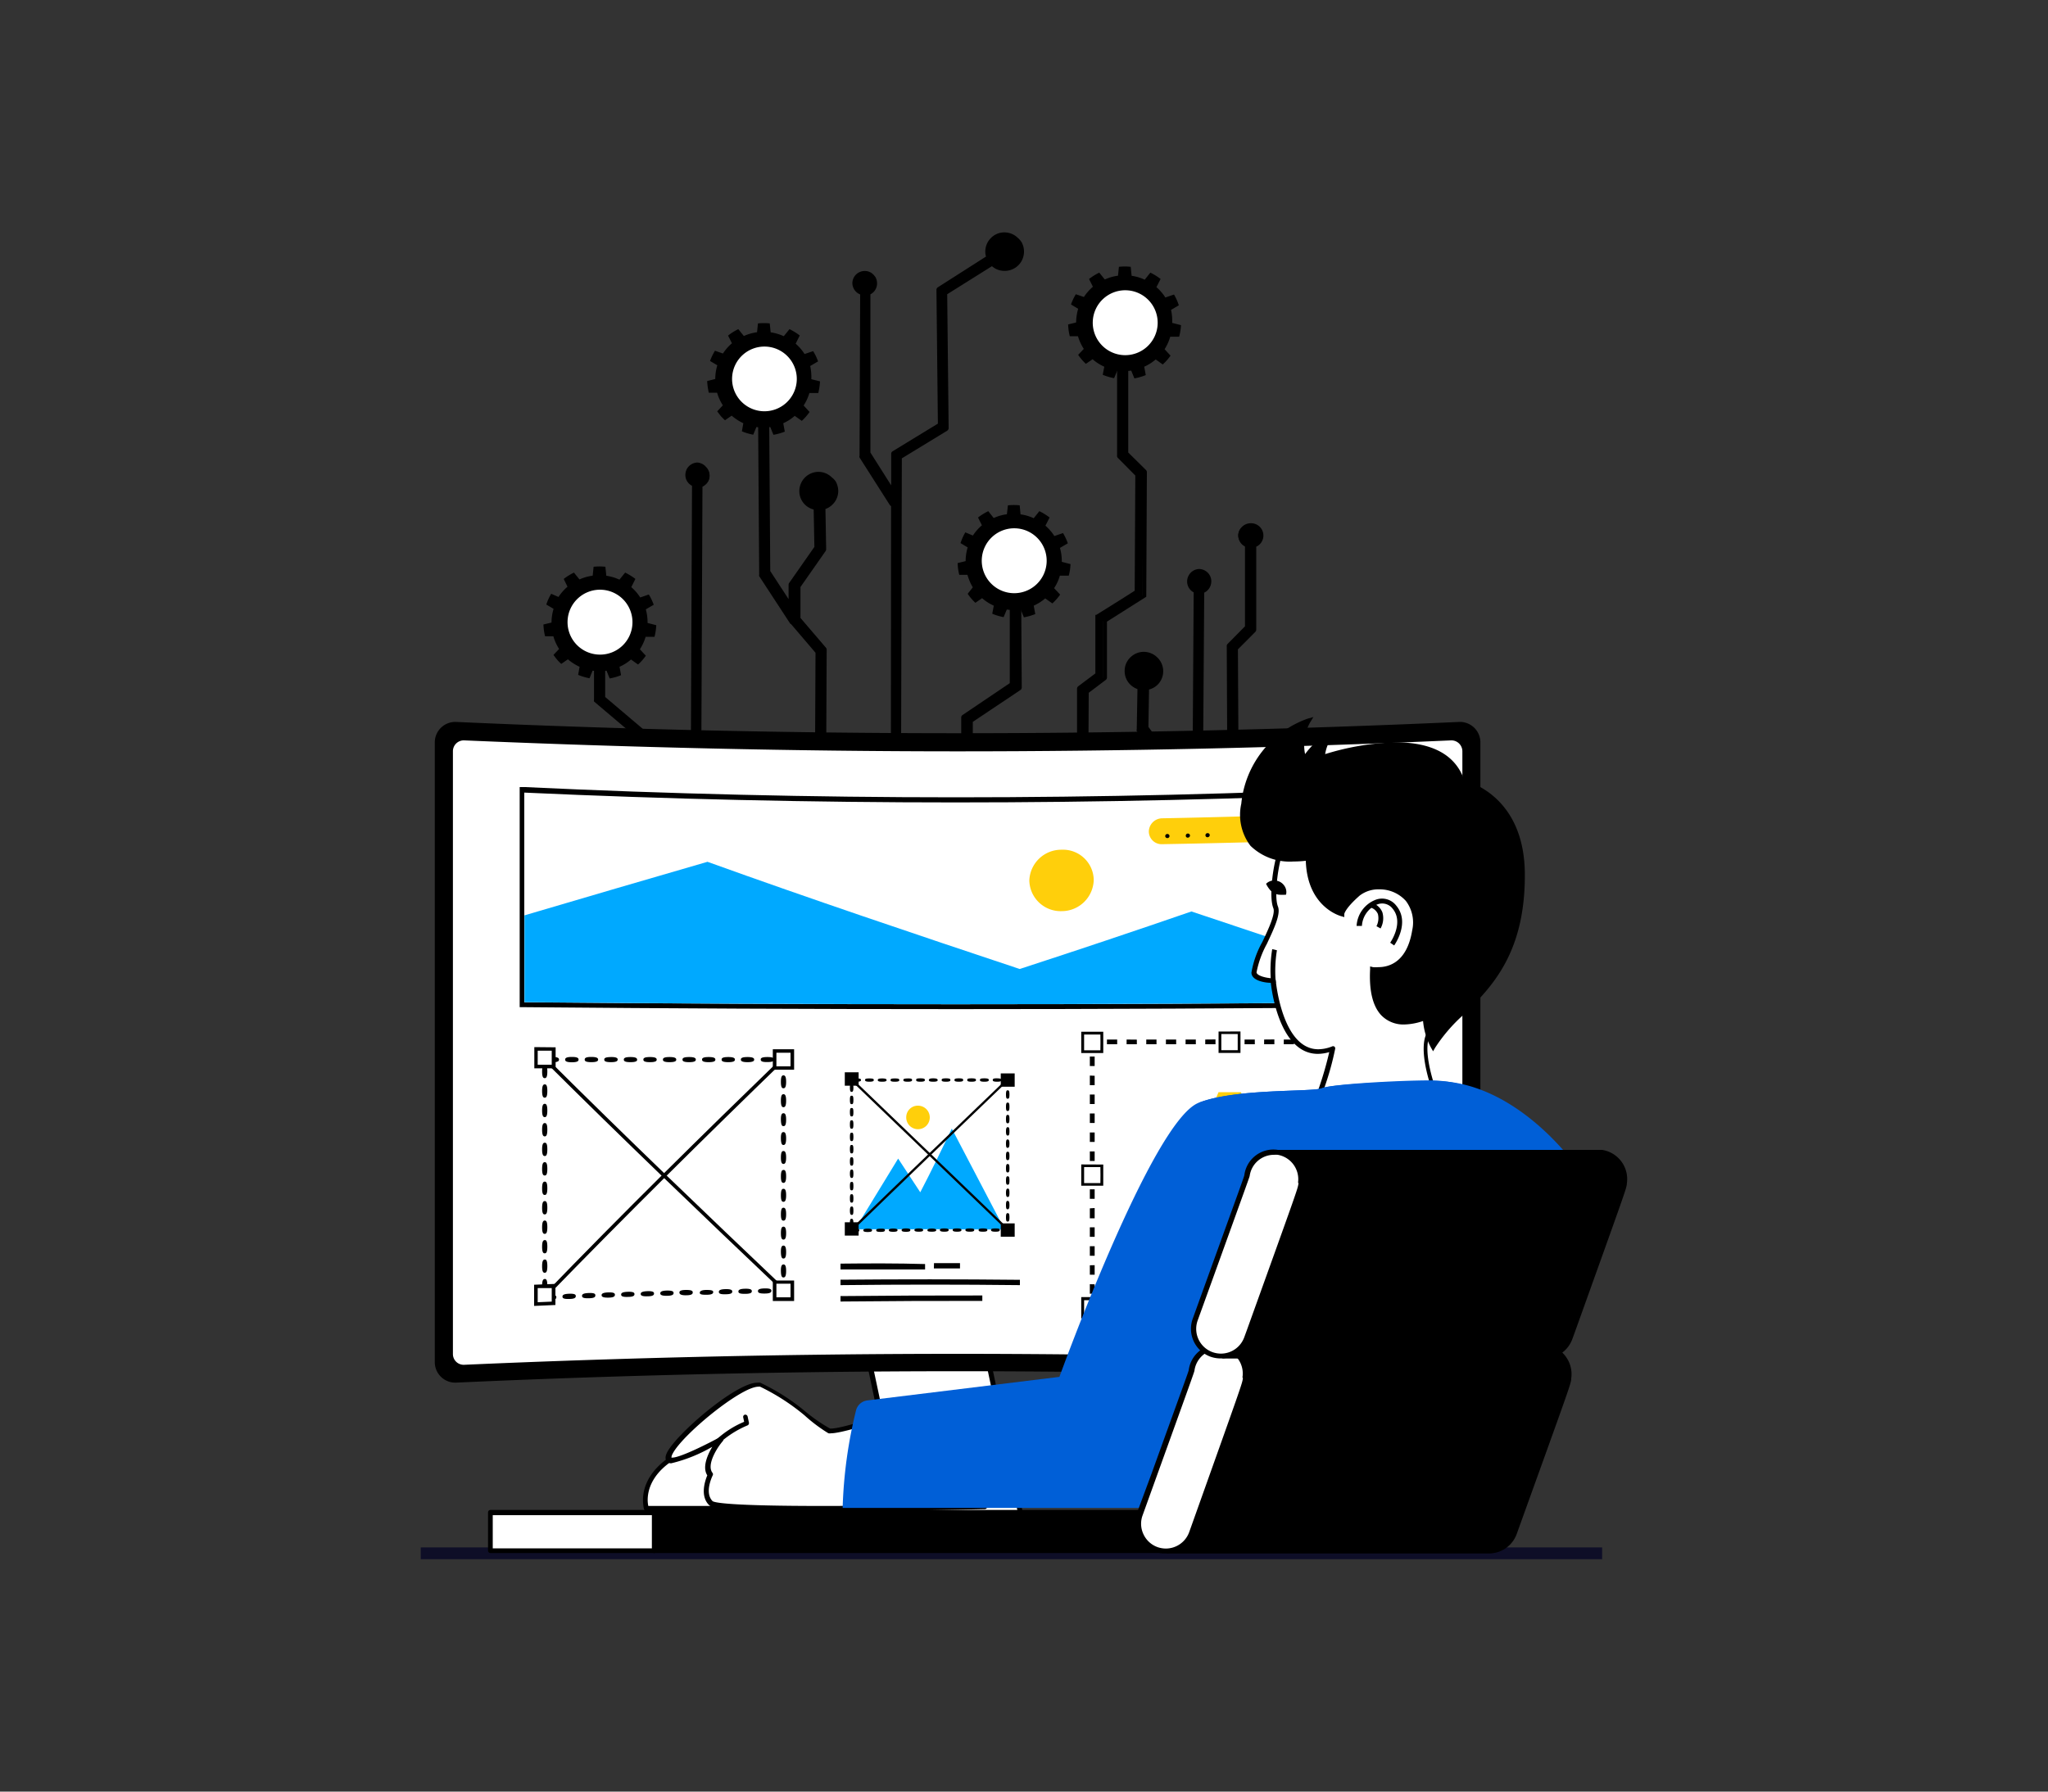 <svg xmlns="http://www.w3.org/2000/svg" data-name="Layer 1" viewBox="0 0 200 175" id="male-ui-ux-designer"><rect x="0" y="0" width="200" height="175" fill="#333333" stroke="none"/><path d="M99.28,23.36a1.69,1.69,0,0,0-1.2-.48,1.69,1.69,0,0,0-1.68,1.7,1.54,1.54,0,0,0,.1.56l-4.82,3.08a.11.11,0,0,0-.05.09l.14,13.17-4.51,2.75a.12.12,0,0,0-.05.1V48l-2.41-3.77.07-15.62a1,1,0,0,0,.66-1,1.07,1.07,0,0,0-.14-.5.72.72,0,0,0-.17-.22,1,1,0,0,0-.73-.3,1,1,0,0,0-.73.31,1,1,0,0,0,.38,1.68l-.07,15.9a.14.14,0,0,0,0,.06l3,4.62a.1.1,0,0,0,.14,0h0L87.13,72.4h.73l.08-27.73,4.5-2.75a.12.12,0,0,0,.06-.1l-.14-13.17,4.53-2.89h0a1.69,1.69,0,0,0,2.39,0,1.7,1.7,0,0,0,.49-1.2,1.62,1.62,0,0,0-.22-.82A2.07,2.07,0,0,0,99.28,23.36Z"></path><path d="M99.4 23.24a1.86 1.86 0 00-1.33-.54 1.81 1.81 0 00-1.31.56 1.85 1.85 0 00-.54 1.32 1.51 1.51 0 00.07.48l-4.7 3a.3.3 0 00-.14.25l.14 13.07-4.42 2.7a.29.29 0 00-.14.25v3.08L85 44.2 85 28.75a1.19 1.19 0 00.65-1.08 1.23 1.23 0 00-.15-.59 1.71 1.71 0 00-.21-.26 1.15 1.15 0 00-.85-.35 1.2 1.2 0 00-1.2 1.22A1.21 1.21 0 0084 28.76l-.06 15.77a.2.2 0 000 .16l2.95 4.63a.28.28 0 00.13.11L87 72.58H88l.07-27.81 4.43-2.7a.32.32 0 00.14-.25l-.14-13.08L96.87 26a1.84 1.84 0 001.23.46A1.88 1.88 0 00100 24.55a1.89 1.89 0 00-.24-.9A1.81 1.81 0 0099.4 23.24zm-.24 2.39a1.47 1.47 0 01-1.07.45A1.51 1.51 0 0197 25.63l-.1-.1-4.74 3 .14 13.23-4.56 2.79-.08 27.65h-.37l.06-23 0-.3-.24.12-2.91-4.56.07-16-.12 0a.88.88 0 01-.56-.79.86.86 0 01.25-.61.85.85 0 01.61-.25.87.87 0 01.59.24.9.9 0 01.15.19 1 1 0 01.11.41.85.85 0 01-.54.8l-.12 0-.07 15.74v0l2.76 4.33 0-4.27 4.55-2.78-.13-13.23 4.9-3.13 0-.14a1.43 1.43 0 01-.09-.5A1.47 1.47 0 0197 23.51a1.52 1.52 0 012.14 0 1.31 1.31 0 01.25.33 1.5 1.5 0 01-.24 1.81zM99.84 55.76a1 1 0 00-.73-.3 1 1 0 00-.35 2l0 9.38L94.08 70a.12.12 0 000 .09l0 4.25h.72l0-3.92 4.73-3.16a.12.12 0 00.05-.1l-.05-9.7a1 1 0 00.66-1A1 1 0 00100 56 .76.76 0 0099.84 55.76z"></path><path d="M100 55.63a1.24 1.24 0 00-.86-.35 1.21 1.21 0 00-1.2 1.22 1.2 1.2 0 00.67 1.07l0 9.16L94 69.84a.29.29 0 00-.13.24l0 4.43H95l0-4 4.65-3.11a.31.31 0 00.13-.25l-.06-9.59a1.17 1.17 0 00.66-1.07 1.2 1.2 0 00-.15-.59A1.05 1.05 0 00100 55.63zm-.55 1.65l-.11 0 0 9.79-4.78 3.2 0 3.83h-.38l0-4L99 66.92l0-9.59-.12 0a.85.85 0 01-.55-.79.83.83 0 01.24-.61.89.89 0 011.35.18.88.88 0 01.11.42A.84.84 0 0199.42 57.28zM122.13 51.29a1 1 0 00-.38 2l0 8L120 63a.08.08 0 000 .08L120.07 76l-1.61 1.62a.11.11 0 000 .08l0 5.56a.11.11 0 000 .09l1.73 1.31 0 10.21H121L121 84.31a.1.1 0 000-.09l-1.74-1.31 0-5 1.62-1.62a.19.19 0 000-.08l-.07-12.85 1.76-1.77a.11.11 0 000-.08l0-8.23a1 1 0 00.69-1 1.06 1.06 0 00-.13-.5A1 1 0 00122.13 51.29z"></path><path d="M122.13 51.11a1.21 1.21 0 00-1.2 1.21 1.18 1.18 0 00.65 1.06l0 7.8-1.7 1.72a.26.26 0 00-.08.21l.06 12.77-1.56 1.58a.28.28 0 00-.08.2l0 5.56a.31.31 0 00.12.23l1.67 1.26 0 10.3h1.08l0-10.7a.3.3 0 00-.11-.23l-1.67-1.26 0-4.83 1.56-1.57a.29.29 0 00.09-.21l-.07-12.78 1.71-1.72a.3.3 0 00.08-.2l0-8.11a1.2 1.2 0 00-.53-2.29zm.29 2l-.12 0 0 8.32-1.78 1.81.06 12.89L119 77.84 119 83l1.78 1.34 0 10.31h-.37l0-10.12-1.78-1.35 0-5.49L120.25 76l-.07-12.9 1.79-1.8 0-8.18-.11 0a.84.84 0 01-.53-.78.86.86 0 01.85-.86.85.85 0 01.28 1.66zM110 44.27l0-9a1 1 0 00.65-.94 1 1 0 00-1.93-.51 1.06 1.06 0 00-.13.5 1 1 0 00.68 1l0 9.18a.11.11 0 000 .08l1.75 1.77L111 57.79s-3.84 2.42-3.84 2.42l0 5.71-1.74 1.31a.14.14 0 00-.05.09l0 10.53H106l0-10.21 1.74-1.31a.1.1 0 000-.09l0-5.56 3.84-2.43.06-12.12a.11.11 0 000-.08z"></path><path d="M110.18 44.2l0-8.76a1.23 1.23 0 00.65-1.06 1.21 1.21 0 10-1.74 1.08l0 9.06a.25.25 0 00.08.21l1.7 1.72-.06 11.25c-.39.26-2.4 1.52-3.75 2.36l-.09 0 0 5.72-1.68 1.26a.3.3 0 00-.11.23l0 10.7h1.09l.05-10.3 1.67-1.26a.28.28 0 00.11-.23l0-5.46 3.84-2.43L112 46.12a.28.28 0 00-.08-.2zm1.37 13.95l-3.84 2.42 0 5.63-1.78 1.34-.05 10.13h-.37l0-10.31L107.31 66l0-5.7c3.84-2.39 3.84-2.39 3.84-2.52l.06-11.49-1.79-1.81 0-9.27-.12 0a.83.83 0 01-.56-.8.92.92 0 01.1-.41.87.87 0 01.75-.44.86.86 0 01.85.86.85.85 0 01-.53.78l-.12 0 0 9.14 1.78 1.81zM117.12 55.76a1 1 0 00-.91.52.91.91 0 00-.14.49 1 1 0 00.64 1l-.1 15.62-2.17 3.31 0-2a.08.08 0 000-.07L112 71l.07-3.84a1.66 1.66 0 00.88-.45 1.67 1.67 0 00.52-1.19 1.71 1.71 0 00-1.66-1.72 1.71 1.71 0 00-1.21.47 2.06 2.06 0 00-.29.37 1.68 1.68 0 00-.22.82 1.71 1.71 0 00.47 1.21 1.62 1.62 0 00.78.45l-.07 4.07a.07.07 0 000 .07l2.49 3.56 0 3-.08.11a.13.13 0 000 .06l-2.53 2.94a.19.19 0 000 .08l.07 15.13h.72l-.07-14.9 2.46-2.88.07 0 3-4.6a.11.11 0 000-.06l.11-15.89a1 1 0 00.69-.95 1 1 0 00-.29-.73A1 1 0 00117.12 55.76z"></path><path d="M117.1 55.58a1.2 1.2 0 00-1 .6 1.22 1.22 0 00-.17.59 1.2 1.2 0 00.64 1.09l-.1 15.44-1.79 2.75 0-1.41a.34.34 0 000-.17L112.15 71l.06-3.65a1.84 1.84 0 00.83-.46 1.86 1.86 0 000-2.65 1.9 1.9 0 00-1.34-.57 1.86 1.86 0 00-1.3.53 1.76 1.76 0 00-.32.4 1.8 1.8 0 00-.25.91 1.83 1.83 0 00.52 1.33 2 2 0 00.73.47l-.07 3.92a.25.25 0 000 .18l2.46 3.52 0 2.88 0 0a.25.25 0 000 .09L111 80.81a.26.26 0 00-.07.19L111 96.3H112l-.07-15 2.39-2.79a.26.26 0 00.11-.1l3-4.58a.25.25 0 00.06-.17l.11-15.77a1.22 1.22 0 00.69-1.07A1.18 1.18 0 00118 56 1.22 1.22 0 00117.1 55.58zm.28 2l-.11 0-.12 16-3 4.55-2.58 3L111.67 96h-.37L111.24 81l2.5-2.93.13-.22.06-3.1-2.52-3.58.08-4.2-.13 0a1.47 1.47 0 01-.7-.41 1.49 1.49 0 01-.42-1.08 1.46 1.46 0 01.2-.73 1.64 1.64 0 01.26-.33 1.52 1.52 0 011.08-.42h0a1.5 1.5 0 011 .46 1.5 1.5 0 010 2.14 1.43 1.43 0 01-.78.4l-.15 0-.07 4 2.51 3.57 0 2.65 2.53-3.87.11-15.79-.11 0a.84.84 0 01-.53-.8.84.84 0 01.87-.84h0a.83.83 0 01.59.26.81.81 0 01.24.61A.84.84 0 01117.38 57.59zM81.1 46.75a1.64 1.64 0 00-1.2-.48 1.74 1.74 0 00-1.19.52A1.69 1.69 0 0078.24 48a1.65 1.65 0 00.52 1.18 1.62 1.62 0 00.88.45l.07 3.84L77.21 57a.14.14 0 000 .07l0 2-2.16-3.31L75 40.21a1 1 0 00.65-1 1.12 1.12 0 00-.14-.49 1.06 1.06 0 00-.92-.52 1 1 0 00-.72.32 1.05 1.05 0 00-.29.73 1 1 0 00.69.95l.12 15.89s0 .05 0 .06l3 4.6a.13.13 0 00.07 0l2.46 2.88-.07 14.9h.73l.07-15.13a.09.09 0 000-.07l-2.52-2.95a.07.07 0 000-.06L78 60.28l0-3 2.49-3.56a.19.19 0 000-.07l-.07-4.06a1.78 1.78 0 00.78-.46 1.71 1.71 0 00.47-1.21 1.8 1.8 0 00-.23-.82A1.64 1.64 0 0081.1 46.75z"></path><path d="M81.22 46.62a1.85 1.85 0 00-1.32-.53h0A1.88 1.88 0 0078.06 48a1.84 1.84 0 00.57 1.31 1.89 1.89 0 00.83.46l.07 3.65-2.46 3.52a.27.27 0 00-.06.17l0 1.41-1.79-2.74-.11-15.45a1.2 1.2 0 00.64-1.09 1.15 1.15 0 00-.16-.58 1.24 1.24 0 00-1.07-.61h0a1.25 1.25 0 00-.85.37 1.27 1.27 0 00-.34.87 1.22 1.22 0 00.7 1.06l.11 15.77a.34.34 0 000 .16l3 4.59a.23.23 0 00.12.1l2.38 2.79-.07 15h1.09l.07-15.3a.34.34 0 00-.07-.19l-2.49-2.91s0-.06 0-.07l0-.07 0-2.88 2.46-3.52a.34.34 0 00.05-.17l-.07-3.93a1.91 1.91 0 00.72-.47 1.84 1.84 0 00.53-1.33 2 2 0 00-.25-.9A1.86 1.86 0 0081.22 46.62zM81 49a1.57 1.57 0 01-.7.41l-.14 0 .09 4.16-2.52 3.62 0 3.1.09.13v.05l2.55 3-.07 14.93H80l.07-14.72v-.07l-2.54-3h0l-3-4.55-.12-16-.12 0A.85.85 0 0174 38.67a.9.9 0 01.61-.26.84.84 0 01.74.43.93.93 0 01.12.41.86.86 0 01-.54.8l-.11 0 .11 15.74v.05l2.53 3.88-.06-2.62 2.53-3.61-.08-4.05-.14 0A1.5 1.5 0 0178.42 48a1.52 1.52 0 01.42-1.08 1.52 1.52 0 012.14 0 1.46 1.46 0 01.26.34 1.62 1.62 0 01.2.72A1.49 1.49 0 0181 49zM68.11 45.36a1 1 0 00-.91.51 1 1 0 00-.14.5 1 1 0 00.64 1L67.6 72.5l-2.17 3.31 0-2a.14.14 0 000-.07L58.9 68.17l0-3.86a1.7 1.7 0 001.4-1.63 1.69 1.69 0 00-2.86-1.25 1.48 1.48 0 00-.29.37 1.53 1.53 0 00-.23.82 1.67 1.67 0 00.47 1.2 1.78 1.78 0 00.78.46l0 4.08a.14.14 0 000 .06L64.74 74l-.06 3-.07.11a.13.13 0 000 .06l-2.53 2.95a.14.14 0 000 .07l.06 15.13h.73l-.07-14.9 2.46-2.88a.1.1 0 00.07 0l3-4.6a.08.08 0 000 0l.11-25.44a1 1 0 00-.32-2z"></path><path d="M68.09,45.18a1.23,1.23,0,0,0-1,.6,1.33,1.33,0,0,0-.16.59,1.18,1.18,0,0,0,.65,1.08l-.11,25-1.8,2.74,0-1.41a.34.34,0,0,0-.05-.17l-6.52-5.53,0-3.62a1.78,1.78,0,0,0,.82-.47,1.81,1.81,0,0,0,.58-1.31,1.87,1.87,0,0,0-3.17-1.38,2.15,2.15,0,0,0-.32.41,1.87,1.87,0,0,0,.27,2.23,1.8,1.8,0,0,0,.73.47l0,3.94a.34.34,0,0,0,0,.17l6.52,5.53,0,2.85,0,0a.36.36,0,0,0,0,.09L61.94,80a.26.26,0,0,0-.07.19l.07,15.3H63l-.07-15,2.39-2.79a.31.31,0,0,0,.11-.09l3-4.59a.23.23,0,0,0,.06-.16l.11-25.32a1.22,1.22,0,0,0,.69-1.07,1.16,1.16,0,0,0-.34-.86A1.22,1.22,0,0,0,68.09,45.18Zm.28,2-.12,0-.11,25.54-3,4.56-2.58,3,.07,14.79h-.37l-.06-14.93,2.5-2.93.13-.22.06-3.13-6.57-5.56,0-4.18-.13,0a1.47,1.47,0,0,1-.7-.41,1.52,1.52,0,0,1-.42-1.08,1.43,1.43,0,0,1,.2-.73,1.64,1.64,0,0,1,.26-.33,1.54,1.54,0,0,1,1.08-.42h0a1.5,1.5,0,0,1,1.48,1.54,1.52,1.52,0,0,1-.46,1.06,1.48,1.48,0,0,1-.79.39l-.15,0,0,4.09,6.56,5.56-.05,2.62,2.5-3.83,0,0,.11-25.33-.11,0a.85.85,0,0,1-.53-.81.78.78,0,0,1,.12-.41.85.85,0,0,1,.75-.42h0a.79.79,0,0,1,.59.26.81.81,0,0,1,.24.61A.84.84,0,0,1,68.37,47.19Z"></path><path fill="#fff" d="M62.21,60.77a3.62,3.62,0,1,1-3.62-3.62A3.62,3.62,0,0,1,62.21,60.77Z"></path><path d="M63.07,59.52l.77-.45a5.49,5.49,0,0,0-.48-1l-.84.29a4.19,4.19,0,0,0-.4-.54,5.21,5.21,0,0,0-.47-.47l.4-.8a5.81,5.81,0,0,0-1-.62l-.56.69a4.49,4.49,0,0,0-1.28-.38l-.09-.88a5.53,5.53,0,0,0-1.15,0l-.09.87a4.53,4.53,0,0,0-1.29.37l-.54-.67a5.81,5.81,0,0,0-1,.62l.37.76h0a4.66,4.66,0,0,0-.88,1L53.83,58a5,5,0,0,0-.48,1.05l.71.42a4.68,4.68,0,0,0-.2,1.34l-.79.19a5.59,5.59,0,0,0,.16,1.15l.81,0a4.6,4.6,0,0,0,.56,1.24l-.55.58c.11.16.23.31.35.46a5.44,5.44,0,0,0,.41.42l.65-.45a4.79,4.79,0,0,0,1.14.73l-.14.79a5.44,5.44,0,0,0,1.11.33l.3-.74a5.16,5.16,0,0,0,1.36,0l.31.76a5.41,5.41,0,0,0,1.11-.32l-.15-.82a4.42,4.42,0,0,0,1.12-.71l0,0,.69.49a5.15,5.15,0,0,0,.76-.86l-.58-.63a4.65,4.65,0,0,0,.56-1.22l.87,0a6.17,6.17,0,0,0,.17-1.13l-.85-.22A5,5,0,0,0,63.07,59.52Zm-4.58,4.42a3.17,3.17,0,1,1,3.27-3A3.16,3.16,0,0,1,58.49,63.94Z"></path><path fill="#fff" d="M102.65,54.77A3.62,3.62,0,1,1,99,51.15,3.61,3.61,0,0,1,102.65,54.77Z"></path><path d="M103.51,53.52l.77-.45a5.45,5.45,0,0,0-.47-1l-.85.29a3.43,3.43,0,0,0-.4-.54,3.48,3.48,0,0,0-.47-.47l.41-.8a5.89,5.89,0,0,0-1-.62l-.55.69a4.55,4.55,0,0,0-1.29-.38l-.08-.88a5.53,5.53,0,0,0-1.15,0l-.1.87a4.63,4.63,0,0,0-1.29.37l-.53-.67a5.89,5.89,0,0,0-1,.62l.38.76h0a4.66,4.66,0,0,0-.88,1L94.27,52a5.51,5.51,0,0,0-.47,1.05l.7.42a4.68,4.68,0,0,0-.2,1.34l-.78.19a5,5,0,0,0,.16,1.15l.8,0A4.93,4.93,0,0,0,95,57.37L94.5,58a5.07,5.07,0,0,0,.35.46,5.33,5.33,0,0,0,.4.42l.66-.45a4.6,4.6,0,0,0,1.14.73l-.15.79a5.44,5.44,0,0,0,1.11.33l.31-.74a5.16,5.16,0,0,0,1.36,0l.31.76a5.6,5.6,0,0,0,1.11-.32l-.15-.82a4.6,4.6,0,0,0,1.12-.71v0l.7.49a5.15,5.15,0,0,0,.76-.86l-.59-.63a4.35,4.35,0,0,0,.56-1.22l.87,0a4.83,4.83,0,0,0,.17-1.13l-.85-.22A4.58,4.58,0,0,0,103.51,53.52Zm-4.58,4.42a3.17,3.17,0,1,1,3.28-3A3.17,3.17,0,0,1,98.93,57.94Z"></path><path fill="#fff" d="M113.5,31.52a3.62,3.62,0,1,1-3.62-3.62A3.62,3.62,0,0,1,113.5,31.52Z"></path><path d="M114.36,30.27l.76-.45a5.45,5.45,0,0,0-.47-1.05l-.85.29a3.43,3.43,0,0,0-.4-.54,3.48,3.48,0,0,0-.47-.47l.41-.8a5.89,5.89,0,0,0-1-.62l-.55.69a4.49,4.49,0,0,0-1.28-.38l-.09-.88a5.53,5.53,0,0,0-1.15,0l-.09.87a4.53,4.53,0,0,0-1.29.37l-.54-.67a5.89,5.89,0,0,0-1,.62l.38.76h0a4.66,4.66,0,0,0-.88,1l-.79-.27a5.51,5.51,0,0,0-.47,1l.7.42a5.05,5.05,0,0,0-.2,1.34l-.78.19a5.59,5.59,0,0,0,.16,1.15l.8,0a4.63,4.63,0,0,0,.57,1.24l-.55.58a5.07,5.07,0,0,0,.35.46,5.33,5.33,0,0,0,.4.42l.66-.45a4.6,4.6,0,0,0,1.14.73l-.15.79a5.63,5.63,0,0,0,1.11.33l.31-.74a5.16,5.16,0,0,0,1.36,0l.31.76a5.6,5.6,0,0,0,1.11-.32l-.15-.82a4.6,4.6,0,0,0,1.12-.71l0,0,.69.49a5.15,5.15,0,0,0,.76-.86l-.58-.63a4.62,4.62,0,0,0,.55-1.22l.87,0a5.43,5.43,0,0,0,.18-1.13l-.86-.22A4.94,4.94,0,0,0,114.36,30.27Zm-4.59,4.42a3.17,3.17,0,1,1,3.28-3A3.17,3.17,0,0,1,109.77,34.69Z"></path><path fill="#fff" d="M78.26,37a3.62,3.62,0,1,1-3.62-3.62A3.62,3.62,0,0,1,78.26,37Z"></path><path d="M79.12,35.75l.77-.45a5.15,5.15,0,0,0-.48-1l-.84.28a5,5,0,0,0-.4-.54,5.21,5.21,0,0,0-.47-.47l.4-.8a5.81,5.81,0,0,0-1-.62l-.56.69a4.83,4.83,0,0,0-1.28-.38l-.09-.87a5.53,5.53,0,0,0-1.15,0l-.09.86a4.88,4.88,0,0,0-1.29.37l-.54-.67a5.29,5.29,0,0,0-1,.63l.38.75,0,0a4.61,4.61,0,0,0-.88,1l-.78-.27a5.49,5.49,0,0,0-.48,1l.71.42a4.73,4.73,0,0,0-.2,1.34l-.79.2a6.26,6.26,0,0,0,.16,1.14l.81,0a4.54,4.54,0,0,0,.56,1.23l-.55.59.35.46c.13.14.27.28.41.41l.65-.45a5.17,5.17,0,0,0,1.14.74l-.14.79a5.44,5.44,0,0,0,1.11.33l.31-.75a4.37,4.37,0,0,0,1.35,0l.31.76a5.39,5.39,0,0,0,1.11-.31l-.15-.82a4.45,4.45,0,0,0,1.12-.72h0l.69.49a5.15,5.15,0,0,0,.76-.87l-.58-.63a4.65,4.65,0,0,0,.56-1.22l.87,0a6.15,6.15,0,0,0,.17-1.14l-.85-.21A5,5,0,0,0,79.12,35.75Zm-4.58,4.42a3.16,3.16,0,1,1,3.27-3.05A3.16,3.16,0,0,1,74.54,40.17Z"></path><polygon fill="#fff" points="88.28 148.99 82.36 121.03 94 121.03 99.92 148.99 88.28 148.99"></polygon><path d="M93.79,121.28l5.82,27.46H88.48l-5.81-27.46Zm.41-.5H82.05l6,28.46h12.15l-6-28.46Z"></path><path d="M142.44,70.52q-48.9,2.2-97.85,0a2,2,0,0,0-2.13,2v60.53a2,2,0,0,0,2.13,2q48.9-2.22,97.85,0a2,2,0,0,0,2.13-2V72.55A2,2,0,0,0,142.44,70.52Z"></path><path fill="#fff" d="M141.69,72.32c-16,.71-32.19,1.07-48.17,1.07S61.33,73,45.34,72.32a1.06,1.06,0,0,0-1.11,1.06v58.87a1.05,1.05,0,0,0,1.11,1.06c16-.71,32.19-1.07,48.18-1.07s32.17.36,48.17,1.08h0a1.08,1.08,0,0,0,1.12-1.07V73.38A1.07,1.07,0,0,0,141.69,72.32Z"></path><path fill="#fff" d="M51,98.14q0-10.5,0-21,42.33,2,84.71,0,0,10.5-.05,21Q93.33,98.53,51,98.14Z"></path><path d="M135.46,77.41q0,10.25-.05,20.49-42.07.39-84.21,0,0-10.23,0-20.48,42.09,1.92,84.22,0Zm.5-.53-.5,0q-42.09,2-84.22,0l-.49,0c0,.16,0,.33,0,.49q0,10.26,0,20.51c0,.17,0,.33,0,.5h.51q42.08.38,84.21,0h.5v-.5q0-10.24.05-20.51v-.5Z"></path><path fill="#00a9ff" d="M135.42,95.44c-6.36-2.17-12.72-4.29-19.07-6.41Q108,91.91,99.58,94.65c-10.17-3.39-20.33-6.81-30.49-10.47-6,1.74-11.92,3.47-17.87,5.23q0,4.25,0,8.48,42.08.4,84.21,0C135.42,97.08,135.42,96.26,135.42,95.44Z"></path><path fill="#ffcf0b" d="M132.27,79.37q-9.39.38-18.77.56a1.32,1.32,0,0,0-1.31,1.29,1.25,1.25,0,0,0,1.3,1.24q9.39-.17,18.77-.5a1.35,1.35,0,0,0,1.3-1.34A1.24,1.24,0,0,0,132.27,79.37Z"></path><path d="M114 81.46a.21.21 0 00-.21.21.2.2 0 00.21.19.2.2 0 00.21-.2A.21.21 0 00114 81.46zM116 81.42a.2.2 0 00-.2.21.18.18 0 00.2.19.21.21 0 00.21-.2A.2.2 0 00116 81.42zM117.92 81.38a.2.2 0 00-.2.21.19.19 0 00.2.19.22.22 0 00.22-.2A.2.2 0 00117.92 81.38zM131.67 80a.51.51 0 00-.48.5.47.47 0 00.76.36h0a.4.4 0 00.14-.15.51.51 0 00.07-.24A.47.47 0 00131.67 80zm0 .76a.27.27 0 01-.28-.27.29.29 0 01.28-.28.26.26 0 01.28.26A.28.28 0 01131.67 80.77z"></path><path d="M131.88 80.8c.14.14.28.28.43.41l.14-.15-.43-.41zM82.08 123.43V124q4.14 0 8.26 0c0-.18 0-.35 0-.53C87.59 123.39 84.84 123.4 82.08 123.43zM82.08 125v.53q8.76-.1 17.52 0c0-.17 0-.35 0-.52Q90.85 124.92 82.08 125zM82.08 126.6v.53q6.93-.07 13.85-.06c0-.18 0-.35 0-.53Q89 126.53 82.08 126.6zM91.2 123.9h2.55c0-.17 0-.35 0-.52H91.21C91.21 123.55 91.2 123.73 91.2 123.9z"></path><path fill="#ffcf0b" d="M106.81,85.94A3.13,3.13,0,0,1,103.66,89a3.06,3.06,0,0,1-3.14-3,3.12,3.12,0,0,1,3.15-3A3,3,0,0,1,106.81,85.94Z"></path><path d="M76.39,126.1l.25-.24c-7.78-7.39-15.55-14.83-23.32-22.57l-.25.25C60.84,111.28,68.61,118.71,76.39,126.1Z"></path><path d="M53.32,126.75c7.77-8,15.54-15.69,23.32-23.22l-.25-.24c-7.77,7.53-15.55,15.18-23.32,23.23Z"></path><path d="M53.68 127c.56 0 .65-.15.65-.29s-.08-.25-.65-.23-.66.16-.66.28S53.1 127 53.68 127zM55.58 126.88c.58 0 .65-.15.65-.28s-.07-.25-.65-.23-.65.15-.65.28S55 126.9 55.58 126.88zM57.49 126.81c.57 0 .65-.14.65-.28s-.07-.25-.65-.23-.65.15-.65.28S56.92 126.83 57.49 126.81zM59.4 126.75c.57 0 .65-.15.65-.28s-.08-.25-.65-.23-.65.15-.65.27S58.83 126.76 59.4 126.75zM61.31 126.68c.57 0 .65-.14.65-.27s-.08-.25-.65-.23-.65.14-.65.27S60.74 126.7 61.31 126.68zM63.22 126.62c.57 0 .65-.14.65-.27s-.08-.25-.65-.23-.65.15-.65.27S62.65 126.64 63.22 126.62zM65.13 126.57c.57 0 .65-.14.65-.27s-.08-.25-.65-.24-.65.15-.65.27S64.56 126.58 65.13 126.57zM67 126.52c.57 0 .65-.14.65-.27S67.61 126 67 126s-.66.15-.65.27S66.46 126.53 67 126.52zM69 126.47c.57 0 .65-.14.65-.27S69.52 126 69 126s-.66.14-.66.26S68.37 126.48 69 126.47zM70.86 126.42c.57 0 .65-.13.65-.26s-.08-.25-.65-.24-.66.14-.66.27S70.28 126.44 70.86 126.42zM72.77 126.38c.57 0 .65-.13.65-.26s-.08-.25-.65-.24-.66.14-.66.27S72.19 126.39 72.77 126.38zM74.68 126.35c.57 0 .65-.14.65-.27s-.08-.24-.65-.23-.66.13-.66.26S74.1 126.36 74.68 126.35zM76.26 126.41l.13-.1h.38V126l.18-.17h-.18c0-.38-.15-.44-.26-.44s-.23.07-.25.48c-.19 0-.33.09-.33.23s.14.21.33.23zM76.51 124.78c.13 0 .26-.08.26-.64s-.13-.63-.26-.63-.26.09-.25.64S76.38 124.78 76.51 124.78zM76.51 122.93c.13 0 .26-.08.26-.63s-.13-.63-.26-.63-.26.08-.25.63S76.38 122.93 76.51 122.93zM76.51 121.08c.13 0 .26-.08.26-.63s-.13-.63-.26-.63-.25.08-.25.63S76.38 121.08 76.51 121.08zM76.51 119.23c.13 0 .26-.07.26-.63s-.13-.63-.26-.63-.25.08-.25.64S76.38 119.23 76.51 119.23zM76.51 117.39c.13 0 .26-.08.26-.64s-.13-.63-.26-.63-.25.08-.25.64S76.38 117.39 76.51 117.39zM76.51 115.54c.13 0 .26-.08.26-.64s-.13-.63-.26-.62-.25.07-.25.63S76.38 115.54 76.51 115.54zM76.51 113.69c.13 0 .26-.08.26-.63s-.13-.63-.26-.63-.25.08-.25.63S76.38 113.69 76.51 113.69zM76.51 111.84c.13 0 .26-.08.26-.63s-.13-.63-.26-.63-.26.08-.25.63S76.38 111.84 76.51 111.84zM76.51 110c.13 0 .26-.07.26-.63s-.13-.63-.26-.63-.26.08-.25.63S76.38 110 76.51 110zM76.51 108.15c.13 0 .26-.08.26-.64s-.13-.63-.26-.63-.25.08-.25.63S76.38 108.15 76.51 108.15zM76.51 106.3c.13 0 .26-.08.26-.63s-.13-.63-.26-.63-.25.07-.25.63S76.38 106.3 76.51 106.3zM76.51 104.45c.13 0 .26-.08.26-.63v0l.25 0c-.09-.09-.18-.17-.26-.26s0-.06 0-.08l0-.23-.22 0h0l-.13-.13 0 .18a.21.21 0 00-.12.17.19.19 0 00.07.14 1.21 1.21 0 000 .19C76.26 104.37 76.38 104.45 76.51 104.45zM74.94 103.74c.57 0 .65-.12.65-.25s-.08-.24-.65-.24-.66.12-.65.25S74.36 103.75 74.94 103.74zM73 103.75c.57 0 .65-.13.65-.25s-.08-.25-.65-.25-.65.12-.65.25S72.45 103.75 73 103.75zM71.12 103.75c.57 0 .65-.13.65-.25s-.08-.25-.65-.25-.65.12-.65.25S70.54 103.75 71.12 103.75zM69.21 103.75c.57 0 .65-.13.65-.25s-.08-.25-.65-.25-.65.12-.65.25S68.64 103.75 69.21 103.75zM67.3 103.75c.57 0 .65-.13.65-.25s-.08-.25-.65-.25-.65.12-.65.25S66.73 103.75 67.3 103.75zM65.39 103.75c.58 0 .65-.13.65-.25s-.08-.25-.65-.25-.65.12-.65.25S64.82 103.75 65.39 103.75zM63.48 103.75c.58 0 .65-.13.65-.25s-.08-.25-.65-.25-.65.12-.65.25S62.91 103.75 63.48 103.75zM61.57 103.75c.58 0 .66-.13.65-.25s-.08-.25-.65-.25-.65.12-.65.25S61 103.75 61.57 103.75zM59.66 103.75c.58 0 .65-.13.66-.25s-.08-.26-.66-.25-.65.12-.65.25S59.09 103.75 59.66 103.75zM57.75 103.75c.58 0 .66-.13.66-.25s-.08-.26-.66-.26-.65.13-.65.26S57.18 103.75 57.75 103.75zM55.85 103.76c.57 0 .65-.13.65-.26s-.08-.26-.65-.26-.66.13-.66.26S55.27 103.76 55.85 103.76zM53.94 103.76c.57 0 .65-.13.65-.26s-.08-.26-.65-.26-.65.13-.66.26S53.37 103.76 53.94 103.76zM53.2 105.31c.13 0 .25-.08.25-.65s-.12-.65-.25-.64-.26.07-.26.65S53.07 105.31 53.2 105.31zM53.2 107.22c.13 0 .25-.09.25-.66s-.12-.64-.25-.64-.26.08-.26.65S53.07 107.22 53.2 107.22zM53.2 109.12c.13 0 .25-.09.25-.65s-.12-.65-.25-.65-.26.08-.26.65S53.07 109.12 53.2 109.12zM53.2 111c.13 0 .25-.09.25-.66s-.12-.64-.25-.64-.26.08-.26.65S53.07 111 53.2 111zM53.2 112.92c.13 0 .25-.08.25-.66s-.12-.64-.25-.64-.26.08-.26.65S53.07 112.92 53.2 112.92zM53.2 114.82c.13 0 .25-.08.25-.65s-.12-.65-.25-.65-.26.08-.26.66S53.07 114.82 53.2 114.82zM53.2 116.72c.13 0 .25-.08.25-.65s-.12-.65-.25-.65-.26.08-.26.66S53.07 116.72 53.2 116.72zM53.2 118.62c.13 0 .25-.08.25-.65s-.12-.65-.25-.65-.26.09-.26.66S53.07 118.63 53.2 118.62zM53.2 120.52c.13 0 .25-.08.25-.65s-.12-.65-.25-.65-.26.09-.26.66S53.07 120.53 53.2 120.52zM53.2 122.42c.13 0 .25-.08.25-.65s-.12-.65-.25-.64-.26.08-.26.65S53.07 122.43 53.2 122.42zM53.2 124.32c.13 0 .25-.08.25-.65s-.12-.65-.25-.64-.26.08-.26.65S53.07 124.33 53.2 124.32zM53.2 126.22c.13 0 .25-.08.25-.65s-.12-.65-.25-.64-.26.08-.26.66S53.07 126.23 53.2 126.22z"></path><path fill="#fff" d="M52.33,127.38l1.73-.07v-1.72l-1.73.07Z"></path><path d="M52.16,125.49v2.07l2.08-.09v-2.06Zm1.72,1.65-1.37.06v-1.38l1.37,0Z"></path><path fill="#fff" d="M75.65,126.91l1.73,0v-1.67l-1.73,0Z"></path><path d="M75.47,125.08v2l2.08,0v-2Zm1.73,1.64-1.38,0v-1.33l1.38,0Z"></path><path fill="#fff" d="M52.33,104.19h1.73v-1.72H52.33Z"></path><path d="M53.24,104h0a.05.05,0,0,1,0,0v0Zm0,0h.05a.05.05,0,0,1,0,0v0Zm-1.06-1.72v2.07h2.08V102.3ZM53.88,104H52.51v-1.37h1.37Zm-.64,0h0a.05.05,0,0,1,0,0v0Zm0,0h0a.05.05,0,0,1,0,0v0Z"></path><path fill="#fff" d="M75.65,104.33h1.73v-1.67H75.65Z"></path><path d="M75.47,102.49v2h2.08v-2Zm1.73,1.67H75.82v-1.33H77.2Z"></path><path fill="#fff" d="M82,121.3q8.82-.08,17.64,0v-17H82Z"></path><path fill="#00a9ff" d="M98.11,120.1q-2.58-4.95-5.16-9.86c-1,2.07-2,4.15-3.08,6.22l-2.16-3.29-4.22,6.91Q90.8,120.05,98.11,120.1Z"></path><path fill="#ffcf0b" d="M88.5,109.09A1.15,1.15,0,1,0,89.63,108,1.13,1.13,0,0,0,88.5,109.09Z"></path><path d="M98.33,120.18l.16-.15c-5.08-4.91-10.16-9.77-15.24-14.66l-.16.16C88.17,110.42,93.25,115.28,98.33,120.18Z"></path><path d="M83.25,120.21c5.08-4.93,10.16-9.8,15.24-14.69l-.16-.15c-5.08,4.88-10.16,9.75-15.24,14.68Z"></path><path d="M83.48 120.35c.38 0 .43-.09.43-.17s0-.16-.43-.16-.42.09-.42.17S83.11 120.35 83.48 120.35zM84.73 120.34c.38 0 .43-.08.43-.17s-.06-.16-.43-.16-.42.09-.42.17S84.36 120.34 84.73 120.34zM86 120.33c.37 0 .42-.08.42-.17s0-.16-.42-.15-.43.08-.43.16S85.6 120.33 86 120.33zM87.23 120.32c.37 0 .42-.08.42-.16s-.05-.16-.42-.16-.43.08-.43.16S86.85 120.32 87.23 120.32zM88.47 120.32c.38 0 .43-.08.43-.17s-.05-.16-.43-.16-.42.09-.42.17S88.1 120.32 88.47 120.32zM89.72 120.31c.37 0 .43-.07.43-.16s-.05-.16-.43-.16-.42.08-.42.16S89.35 120.31 89.72 120.31zM91 120.31c.37 0 .43-.08.43-.16S91.34 120 91 120s-.43.08-.43.16S90.59 120.31 91 120.31zM92.22 120.31c.37 0 .42-.08.42-.16s0-.16-.42-.16-.43.08-.43.16S91.84 120.31 92.22 120.31zM93.46 120.31c.38 0 .43-.08.43-.16s0-.16-.43-.16-.42.08-.42.16S93.09 120.31 93.46 120.31zM94.71 120.31c.38 0 .43-.08.43-.16s0-.16-.43-.16-.43.08-.43.16S94.34 120.31 94.71 120.31zM96 120.31c.37 0 .42-.08.42-.16s0-.16-.42-.16-.43.08-.43.16S95.58 120.31 96 120.31zM97.21 120.31c.37 0 .42-.07.42-.16s0-.16-.42-.16-.43.08-.43.16S96.83 120.31 97.21 120.31zM98.24 120.38l.08-.07h.25a1.48 1.48 0 010-.21h0l.11-.11h-.12c0-.25-.09-.29-.16-.29s-.15 0-.17.31c-.12 0-.21 0-.21.15s.09.13.21.15zM98.41 119.32c.08 0 .17 0 .17-.41s-.09-.41-.17-.41-.17 0-.17.41S98.32 119.32 98.41 119.32zM98.41 118.12c.08 0 .17-.05.17-.41s-.09-.41-.17-.41-.17 0-.17.41S98.32 118.12 98.41 118.12zM98.41 116.92c.08 0 .17 0 .17-.41s-.09-.41-.17-.41-.17.05-.17.41S98.32 116.92 98.41 116.92zM98.41 115.72c.08 0 .17 0 .17-.41s-.09-.41-.17-.41-.17 0-.17.41S98.32 115.72 98.41 115.72zM98.41 114.52c.08 0 .17 0 .17-.41s-.09-.41-.17-.41-.17 0-.17.41S98.32 114.52 98.41 114.52zM98.41 113.32c.08 0 .17 0 .17-.41s-.09-.41-.17-.41-.17 0-.17.41S98.32 113.32 98.41 113.32zM98.41 112.12c.08 0 .17-.05.17-.41s-.09-.41-.17-.41-.17 0-.17.41S98.32 112.12 98.41 112.12zM98.41 110.92c.08 0 .17 0 .17-.41s-.09-.41-.17-.41-.17.05-.17.41S98.32 110.92 98.41 110.92zM98.41 109.72c.08 0 .17 0 .17-.41s-.09-.41-.17-.41-.17 0-.17.41S98.32 109.72 98.41 109.72zM98.41 108.52c.08 0 .17 0 .17-.41s-.09-.41-.17-.41-.17 0-.17.41S98.32 108.52 98.41 108.52zM98.41 107.32c.08 0 .17 0 .17-.41s-.09-.41-.17-.41-.17 0-.17.41S98.32 107.32 98.41 107.32zM97.38 105.66c.37 0 .43-.08.42-.16s0-.16-.42-.17-.43.08-.43.17S97 105.66 97.38 105.66zM96.13 105.66c.38 0 .43-.08.43-.16s0-.17-.43-.17-.43.08-.43.17S95.76 105.66 96.13 105.66zM94.88 105.66c.38 0 .43-.08.43-.16s0-.17-.43-.17-.42.08-.42.17S94.51 105.66 94.88 105.66zM93.64 105.66c.37 0 .42-.08.42-.16s0-.17-.42-.17-.43.08-.43.17S93.26 105.66 93.64 105.66zM92.39 105.66c.37 0 .42-.08.42-.16s0-.17-.42-.17-.43.08-.43.17S92 105.66 92.39 105.66zM91.14 105.66c.38 0 .43-.08.43-.16s-.06-.17-.43-.17-.43.08-.43.17S90.76 105.66 91.14 105.66zM89.89 105.66c.38 0 .43-.08.43-.16s0-.17-.43-.17-.42.08-.42.17S89.52 105.66 89.89 105.66zM88.65 105.66c.37 0 .42-.08.42-.16s0-.17-.42-.16-.43.07-.43.16S88.27 105.66 88.65 105.66zM87.4 105.66c.37 0 .43-.08.42-.16s0-.16-.42-.16-.43.07-.43.16S87 105.66 87.4 105.66zM86.15 105.66c.38 0 .43-.08.43-.16s-.06-.16-.43-.16-.43.07-.43.16S85.78 105.66 86.15 105.66zM84.9 105.66c.38 0 .43-.08.43-.16s0-.16-.43-.16-.42.08-.42.16S84.53 105.66 84.9 105.66zM83.66 105.66c.37 0 .42-.08.42-.16s0-.16-.42-.16-.43.08-.43.16S83.28 105.66 83.66 105.66zM83.17 106.65c.09 0 .17-.05.17-.41s-.08-.41-.17-.41-.17 0-.17.41S83.09 106.65 83.17 106.65zM83.17 107.85c.09 0 .17 0 .17-.41s-.08-.41-.17-.41-.17 0-.17.41S83.09 107.85 83.17 107.85zM83.17 109.05c.09 0 .17 0 .17-.41s-.08-.41-.17-.41-.17 0-.17.41S83.09 109.05 83.17 109.05zM83.17 110.25c.09 0 .17 0 .17-.41s-.08-.41-.17-.41-.17 0-.17.41S83.09 110.26 83.17 110.25zM83.17 111.46c.09 0 .17 0 .17-.41s-.08-.42-.17-.41-.17 0-.17.41S83.09 111.46 83.17 111.46zM83.17 112.66c.09 0 .17 0 .17-.41s-.08-.41-.17-.41-.17 0-.17.41S83.09 112.66 83.17 112.66zM83.17 113.86c.09 0 .17 0 .17-.41s-.08-.41-.17-.41-.17 0-.17.41S83.09 113.86 83.17 113.86zM83.17 115.06c.09 0 .17 0 .17-.41s-.08-.41-.17-.41-.17.05-.17.41S83.09 115.06 83.17 115.06zM83.17 116.27c.09 0 .17 0 .17-.42s-.08-.41-.17-.4-.17 0-.17.41S83.09 116.27 83.17 116.27zM83.17 117.47c.09 0 .17 0 .17-.41s-.08-.41-.17-.41-.17 0-.17.41S83.09 117.47 83.17 117.47zM83.17 118.67c.09 0 .17 0 .17-.41s-.08-.41-.17-.41-.17.05-.17.41S83.09 118.67 83.17 118.67zM83.17 119.87c.09 0 .17-.05.17-.41s-.08-.41-.17-.41-.17 0-.17.41S83.09 119.87 83.17 119.87z"></path><path d="M82.61,120.58h1.13v-1.09H82.61Z"></path><path d="M82.5 119.39v1.3h1.35v-1.3zm1.12 1.08h-.9v-.86h.9zM97.84 120.7H99v-1.08H97.84z"></path><path d="M97.73 119.5v1.3h1.36v-1.3zm1.13 1.09H98v-.87h.9zM82.61 105.94h1.13v-1.09H82.61z"></path><path d="M82.5 104.74v1.31h1.35v-1.31zm1.12 1.09h-.9V105h.9zM97.84 106H99V105H97.84z"></path><path d="M97.73 104.85v1.3h1.36v-1.3zm1.13 1.08H98v-.87h.9zM133.76 128.76l-.71 0v-.47h.23V128l.48 0zM131.13 128.18v.48l1 0v-.48zm-1.92-.07v.47l1 0v-.48zm-1.92-.07v.47l1 0v-.47zm-1.92-.07v.47l1 0V128zm-1.92-.06v.47l1 0v-.47zm-1.91-.06v.47l1 0v-.47zm-1.93 0v.46l1 0v-.47zm-1.91-.06v.47l1 0v-.46zm-1.92 0v.46l1 0v-.46zm-1.92 0v.47l1 0v-.46zm-1.92 0v.47l1 0v-.47zm-1.92 0V128l1 0v-.46zm-1.92 0V128h1v-.46zM107.14 128h-.71v-.69h.47v.23h.24zM106.43 125.44v.93h.47v-.92zm0-1.85v.92h.47v-.93zm0-1.86v.93h.47v-.93zm0-1.85v.93h.47v-.93zm0-1.85V119h.47V118zm0-1.86v.93h.47v-.93zm0-1.85v.93h.47v-.92zm0-1.85v.93h.47v-.93zm0-1.85v.92h.47v-.92zm0-1.86v.93h.47v-.93zm0-1.85v.93h.47v-.93zm0-1.85V106h.47v-.92zm0-1.86v.93h.47v-.93zM106.9 102.28h-.47v-.69h.71v.46h-.24zM131.13 101.54V102h1v-.47zm-1.92 0V102h1v-.47zm-1.92 0V102h1v-.47zm-1.92 0V102h1v-.46zm-1.92 0V102h1v-.47zm-1.91 0V102h1v-.46zm-1.93 0V102h1v-.46zm-1.91 0V102h1v-.47zm-1.92 0V102h1v-.46zm-1.92 0V102h1v-.46zm-1.92 0V102h1v-.46zm-1.92 0v.46h1v-.45zm-1.92 0v.46h1v-.46zM133.76 102.24h-.48V102h-.23v-.47h.71zM133.28 126.12v1l.48 0v-1zm0-1.9v1l.48 0v-1zm0-1.92v1l.48 0v-1zm0-1.91v1h.48v-1zm0-1.91v1h.48v-1zm0-1.91v1h.48v-1zm0-1.91v1h.48v-1zm0-1.9v.95h.48v-1zm0-1.92v1h.48v-1zm0-1.91v1h.48v-1zm0-1.91v1h.48v-1zm0-1.91v1h.48v-1zm0-1.91v1h.48v-1z"></path><path fill="#ffcf0b" d="M128.08,122.93q-2.49-6-5-11.87c-.32-.76-.63-1.51-1-2.26l-.9-2.12H119q-3.45,8-6.9,15.9l-1.27,0V123l4.14.07v-.44l-2,0,2.08-5,5.36.08,2,5.09-1.92,0v.44q4.42.1,8.84.24V123Zm-12.78-5.84c.85-2,1.7-4,2.55-6.06.78,2,1.57,4.08,2.35,6.14Z"></path><path fill="#fff" d="M105.73,128.65v-1.81l1.87,0v1.81Z"></path><path d="M105.59,126.7v2.08l2.15,0v-2.08Zm1.87,1.84-1.59,0V127l1.59,0C107.47,127.51,107.47,128,107.46,128.54Z"></path><path fill="#fff" d="M105.73,115.68v-1.8h1.87v1.81Z"></path><path d="M105.59,113.74v2.08h2.15v-2.07Zm1.87,1.82h-1.59V114h1.59C107.47,114.53,107.47,115.05,107.46,115.56Z"></path><path fill="#fff" d="M105.73,102.72v-1.8h1.87v1.81Z"></path><path d="M105.59,100.78v2.08h2.15v-2.08Zm1.87,1.81h-1.59v-1.54h1.59C107.47,101.56,107.47,102.08,107.46,102.59Z"></path><path fill="#fff" d="M132.59,129.41v-1.86l1.87.07v1.87Z"></path><path d="M132.45,127.4v2.14l2.15.09v-2.14Zm1.87,1.95-1.6-.07v-1.59l1.6.06Z"></path><path fill="#fff" d="M132.59,116.06v-1.87l1.87,0v1.87Z"></path><path d="M132.45,114.06v2.13l2.15,0V114.1Zm1.87,1.9-1.6,0v-1.59l1.6,0Z"></path><path fill="#fff" d="M132.59,102.71v-1.87h1.87v1.87Z"></path><path d="M132.45,100.71v2.14h2.15V100.7Zm1.87,1.86h-1.6V101h1.6Z"></path><path fill="#fff" d="M119.16,102.72v-1.83H121v1.84Z"></path><path d="M119,100.76v2.09h2.14v-2.1Zm1.87,1.82h-1.6V101h1.6Z"></path><path fill="#fff" d="M119.16,128.93V127.1l1.87.05V129Z"></path><path d="M119,127v2.1l2.14.06V127Zm1.87,1.88-1.6,0v-1.56l1.6,0Z"></path><rect width="115.37" height="1.15" x="41.09" y="151.15" fill="#0e0e27"></rect><path fill="#fff" d="M71.39,140.89c-4.62,0-8.37,2.53-8.37,5.64a4.26,4.26,0,0,0,.09.8H79.67a3.58,3.58,0,0,0,.1-.8C79.77,143.42,76,140.89,71.39,140.89Z"></path><path d="M71.39,140.66c-4.74,0-8.6,2.63-8.6,5.87a4.56,4.56,0,0,0,.09.85.23.23,0,0,0,.23.18H79.67a.23.23,0,0,0,.23-.18,3.9,3.9,0,0,0,.1-.85C80,143.29,76.14,140.66,71.39,140.66Zm8.09,6.44H63.31a3,3,0,0,1-.06-.57c0-3,3.65-5.4,8.14-5.4s8.15,2.42,8.15,5.4A3,3,0,0,1,79.48,147.1Z"></path><path fill="#fff" d="M125.11,83.07c-.45,1.05-1,4.37-.5,5.52s-2.13,4.94-2.13,6.34c0,.73,1.87.83,1.87.83s.75,8.58,5.8,6.64a28.77,28.77,0,0,1-1.15,4.11l11.14.09s-1.54-4.08-.54-5.7,4.12-2.25,4.12-8S129.74,72.27,125.11,83.07Z"></path><path d="M130,79c-2.29,0-4,1.33-5.14,4-.46,1.08-1,4.48-.51,5.71.22.55-.49,2.07-1.07,3.29a9.26,9.26,0,0,0-1.07,3c0,.79,1.32,1,1.89,1,.13,1.17,1,6.94,4.6,6.94a4.11,4.11,0,0,0,1.11-.17,34.8,34.8,0,0,1-1.07,3.68.2.2,0,0,0,0,.21.22.22,0,0,0,.18.1l11.15.09h0a.26.26,0,0,0,.19-.1.28.28,0,0,0,0-.22s-1.49-4-.56-5.48a5.57,5.57,0,0,1,1.1-1.15c1.29-1.11,3-2.65,3-6.94,0-2.12-1.88-5.58-4.69-8.6C136.11,81,132.76,79,130,79ZM140.6,99.53a6.11,6.11,0,0,0-1.2,1.25c-.89,1.44.06,4.57.41,5.58l-10.49-.08a28.09,28.09,0,0,0,1.07-3.84.23.23,0,0,0-.09-.22.24.24,0,0,0-.23,0,3.71,3.71,0,0,1-1.33.27c-3.53,0-4.15-6.64-4.15-6.71a.25.25,0,0,0-.22-.22c-.7,0-1.66-.26-1.66-.59a9.54,9.54,0,0,1,1-2.76c.71-1.51,1.38-2.93,1.09-3.66-.43-1.08.07-4.35.5-5.35,1-2.44,2.63-3.67,4.71-3.67,5.78,0,13.44,9.23,13.44,13.45S141.88,98.41,140.6,99.53Z"></path><path d="M134.31,87.9a2.91,2.91,0,0,0-1.83,2.54H133a2.41,2.41,0,0,1,1.51-2.1,1.28,1.28,0,0,1,1.49.42c1.13,1.36-.22,3.3-.24,3.32l.39.27c.06-.09,1.57-2.24.21-3.88A1.75,1.75,0,0,0,134.31,87.9Z"></path><path d="M134,88.2l-.17.44a1.13,1.13,0,0,1,.73.64,1.71,1.71,0,0,1-.14,1.19l.4.22a2.06,2.06,0,0,0,.18-1.57A1.56,1.56,0,0,0,134,88.2Z"></path><path fill="#fff" d="M81,139.74c-1-.36-5-3.94-6.81-4.48s-9.69,6.26-8.9,7.29c.43.56,5-1.94,5-1.94s-1.86,2.3-1,3.42c0,0-.9,1.8.08,2.77s26.76.32,26.76.32l-3.61-10.8S82,140.1,81,139.74Z"></path><path d="M92.8 136.25a.28.28 0 00-.12-.14.23.23 0 00-.18 0c-.1 0-9.66 3.43-11.33 3.43h-.11a16.1 16.1 0 01-2.32-1.59 20.64 20.64 0 00-4.5-2.89 1 1 0 00-.3 0c-2.07 0-7.9 5-8.81 6.84-.06.14-.27.56 0 .85a.5.5 0 00.43.18 14.86 14.86 0 004-1.61c-.47.79-1 2-.49 2.79-.19.46-.75 2 .18 2.91.18.18.61.6 11.11.6h0c7.31 0 15.73-.21 15.82-.21a.22.22 0 00.18-.1.24.24 0 000-.2zM80.37 147.1h0c-9.17 0-10.59-.33-10.78-.47-.84-.84 0-2.48 0-2.5a.23.23 0 000-.25c-.64-.79.47-2.52 1-3.12a.24.24 0 000-.3.25.25 0 00-.18-.08.2.2 0 00-.11 0c-1 .55-3.84 2-4.66 2h-.07a.77.77 0 01.1-.35c.92-1.86 6.68-6.58 8.39-6.58a.44.44 0 01.17 0 21.05 21.05 0 014.35 2.81A15.26 15.26 0 0080.9 140a.7.7 0 00.27 0c1.62 0 9.76-2.85 11.26-3.38l3.43 10.27C94.26 146.93 86.87 147.1 80.37 147.1zM142.84 76.43C140.85 70 129.26 74 129.26 74c-.32-.83.84-2.31.84-2.31a8.39 8.39 0 00-2.7 2.51 4.51 4.51 0 01.38-3.73 9.48 9.48 0 00-6.3 8.1c-.9 6.63 6.3 5.28 6.3 5.28 0 4.67 3.28 5.45 3.28 5.45s0-.54 1.57-2 6.2-.74 5.51 3.57c-.74 4.53-4.12 3.74-4.12 3.74-.38 7.27 5.15 4.7 5.15 4.7a6.69 6.69 0 00.77 2.83c2.32-4 8.76-6 8.76-16.7C148.7 77.57 142.84 76.43 142.84 76.43z"></path><path d="M143,76.23c-.83-2.47-3.09-3.72-6.72-3.72a25.33,25.33,0,0,0-6.87,1.15,3.89,3.89,0,0,1,.84-1.87l.59-.75-.87.4a7.78,7.78,0,0,0-2.52,2.22,4.46,4.46,0,0,1,.5-3.11l.31-.51-.57.16a9.82,9.82,0,0,0-6.47,8.3,5,5,0,0,0,.9,4.12,5.5,5.5,0,0,0,4.19,1.53,10.62,10.62,0,0,0,1.21-.07c.14,4.56,3.42,5.4,3.45,5.41l.31.09,0-.31s.07-.53,1.5-1.79a3,3,0,0,1,1.91-.61A3.43,3.43,0,0,1,137.29,88a3.48,3.48,0,0,1,.62,2.87c-.51,3.14-2.29,3.6-3.31,3.6a2.92,2.92,0,0,1-.52,0l-.28-.07v.28c-.11,2.1.26,3.61,1.09,4.49a3,3,0,0,0,2.25.9,6.08,6.08,0,0,0,1.83-.34,6.8,6.8,0,0,0,.78,2.61l.2.35.2-.35a15.89,15.89,0,0,1,2.76-3.21c2.69-2.64,6-5.92,6-13.61C148.94,78.15,143.93,76.48,143,76.23Zm-.46,22.48a18.55,18.55,0,0,0-2.61,2.94,6.7,6.7,0,0,1-.56-2.35V99l-.32.15a5.28,5.28,0,0,1-1.94.42h0a2.52,2.52,0,0,1-1.91-.75c-.71-.75-1-2.06-1-3.89l.36,0c.94,0,3.19-.39,3.77-4a3.89,3.89,0,0,0-.73-3.24,3.81,3.81,0,0,0-2.94-1.26,3.38,3.38,0,0,0-2.22.73A5.93,5.93,0,0,0,130.9,89c-.71-.27-2.88-1.38-2.88-5.16v-.29l-.28.06a8.76,8.76,0,0,1-1.4.11,5.07,5.07,0,0,1-3.83-1.37,4.6,4.6,0,0,1-.8-3.76,9.43,9.43,0,0,1,5.6-7.71,4.42,4.42,0,0,0-.13,3.4l.17.39.24-.35a10.35,10.35,0,0,1,1.75-1.89,2.17,2.17,0,0,0-.3,1.65l.09.21.21-.08a25.07,25.07,0,0,1,7-1.2c3.46,0,5.59,1.18,6.31,3.52l0,.13.14,0c.23,0,5.67,1.21,5.67,8.78S145.34,96,142.57,98.71Z"></path><path fill="#005fd7" d="M140.11,105.59c-2.94,0-10.06.3-11,.7s-8.45,0-12.06,1.43c-4.57,1.8-13.59,26.77-13.59,26.77l-18.75,2.3a1.3,1.3,0,0,0-1.12,1,45,45,0,0,0-1.3,9.5h43.42l28.16-33.44S148.12,105.59,140.11,105.59Z"></path><path fill="#005fd7" d="M139.62,105.53c-2.94,0-9.57.36-10.5.76s-8.45,0-12.06,1.43h0a13.27,13.27,0,0,1,7.2,11.37,10.94,10.94,0,0,1-.49,3.66h22.61l7.51-8.92S147.63,105.53,139.62,105.53Z"></path><path d="M72.76,138.18a.22.22,0,0,0-.18.27l.09.43a9.22,9.22,0,0,0-2.86,1.88.24.24,0,0,0,0,.33.27.27,0,0,0,.17.06.2.2,0,0,0,.16-.07A9.52,9.52,0,0,1,73,139.23a.24.24,0,0,0,.14-.26l-.13-.61A.24.24,0,0,0,72.76,138.18Z"></path><path fill="#fff" d="M125.58,87.39a3.41,3.41,0,0,0-2-1.06Z"></path><path d="M125 86.14a1.24 1.24 0 00-.66-.13 1.06 1.06 0 00-.7.32 2.71 2.71 0 00.39.6 1.33 1.33 0 00.38.31 1.37 1.37 0 00.47.15 4.13 4.13 0 00.71 0 1.06 1.06 0 00-.11-.78A1.2 1.2 0 00125 86.14zM124.13 96l.46 0a12.54 12.54 0 01.11-3.18l-.46-.11A12.74 12.74 0 00124.13 96z"></path><rect width="56.79" height="3.75" x="63.9" y="147.72"></rect><path d="M120.68,147.49H63.9a.24.24,0,0,0-.24.23v3.75a.23.23,0,0,0,.24.23h56.78a.23.23,0,0,0,.24-.23v-3.75A.24.24,0,0,0,120.68,147.49Zm-.23,3.75H64.13V148h56.32Z"></path><rect width="16.01" height="3.75" x="47.89" y="147.72" fill="#fff"></rect><path d="M63.9 147.49h-16a.24.24 0 00-.24.23v3.75a.23.23 0 00.24.23h16a.23.23 0 00.23-.23v-3.75A.23.23 0 0063.9 147.49zm-.24 3.75H48.12V148H63.66zM151 131.59c-.24 0-32.3 0-32.3 0L114 151.49h31.37a2.65 2.65 0 002.49-1.75c5.49-15.25 5.22-14.47 5.32-15.14A2.65 2.65 0 00151 131.59z"></path><path d="M151,131.36s-.12,0-8.51,0H118.69a.25.25,0,0,0-.23.18l-4.65,19.91a.24.24,0,0,0,.23.29h31.37a2.89,2.89,0,0,0,2.71-1.91l.24-.67c5-13.87,5-13.87,5.08-14.43v-.09a2.88,2.88,0,0,0-.54-2.14A2.82,2.82,0,0,0,151,131.36Zm2,3.2v.1c-.07.51-.11.64-5.05,14.33l-.24.67a2.42,2.42,0,0,1-2.27,1.6H114.33l4.54-19.44,23.64,0c6.79,0,8.35,0,8.44,0a2.4,2.4,0,0,1,2,2.74Z"></path><path fill="#fff" d="M119.33,131.59a2.64,2.64,0,0,0-3,2.22c0,.16.25-.6-5.06,14.13a2.66,2.66,0,0,0,1.6,3.4,2.77,2.77,0,0,0,.89.15,2.65,2.65,0,0,0,2.5-1.75c5.49-15.25,5.21-14.47,5.31-15.14A2.64,2.64,0,0,0,119.33,131.59Z"></path><path d="M119.37,131.36a2.87,2.87,0,0,0-3.28,2.45c0,.11-.43,1.25-3.63,10.12L111,147.87a2.85,2.85,0,0,0,.11,2.2,2.8,2.8,0,0,0,1.63,1.48,2.69,2.69,0,0,0,1,.18,2.9,2.9,0,0,0,2.72-1.91l.24-.67c5-13.87,5-13.87,5.07-14.43v-.09A2.87,2.87,0,0,0,119.37,131.36Zm2,3.2v.1c-.07.51-.12.64-5,14.33l-.24.67a2.43,2.43,0,0,1-2.28,1.6,2.51,2.51,0,0,1-.81-.14,2.41,2.41,0,0,1-1.37-1.25,2.38,2.38,0,0,1-.09-1.85l1.42-3.94c3.64-10.1,3.64-10.1,3.65-10.23a2.41,2.41,0,0,1,2.39-2.06l.36,0A2.41,2.41,0,0,1,121.33,134.56Z"></path><path d="M156.42,112.55c-.24,0-32.3,0-32.3,0l-4.65,19.9h31.37a2.65,2.65,0,0,0,2.49-1.75c5.5-15.25,5.22-14.47,5.32-15.14A2.65,2.65,0,0,0,156.42,112.55Z"></path><path d="M156.45,112.32s-.12,0-8.51,0H124.12a.24.24,0,0,0-.23.19l-4.65,19.9a.24.24,0,0,0,.23.29h31.37a2.89,2.89,0,0,0,2.71-1.91l.22-.6c5-13.94,5-13.94,5.1-14.5v-.08A2.88,2.88,0,0,0,156.45,112.32Zm2,3.21,0,.09c-.07.51-.11.64-5.07,14.4l-.22.6a2.42,2.42,0,0,1-2.27,1.6H119.77l4.54-19.44h32.08A2.43,2.43,0,0,1,158.42,115.53Z"></path><path fill="#fff" d="M124.77,112.55a2.65,2.65,0,0,0-3,2.23c0,.16.25-.61-5.06,14.13a2.66,2.66,0,0,0,1.6,3.39,2.79,2.79,0,0,0,.9.15,2.65,2.65,0,0,0,2.49-1.75c5.49-15.25,5.21-14.47,5.31-15.14A2.64,2.64,0,0,0,124.77,112.55Z"></path><path d="M124.8,112.32a2.86,2.86,0,0,0-3.28,2.45c0,.11-.42,1.23-3.56,9.93l-1.49,4.13a2.9,2.9,0,0,0,1.74,3.69,3,3,0,0,0,1,.17,2.89,2.89,0,0,0,2.71-1.91l.22-.6c5-13.94,5-13.94,5.09-14.5l0-.08A2.89,2.89,0,0,0,124.8,112.32Zm2,3.21v.09c-.07.51-.12.64-5.07,14.4l-.22.6a2.43,2.43,0,0,1-2.27,1.6,2.52,2.52,0,0,1-.82-.14,2.42,2.42,0,0,1-1.46-3.1l1.49-4.12c3.58-9.92,3.58-9.92,3.59-10a2.39,2.39,0,0,1,2.38-2.06,2.19,2.19,0,0,1,.36,0A2.42,2.42,0,0,1,126.76,115.53Z"></path></svg>